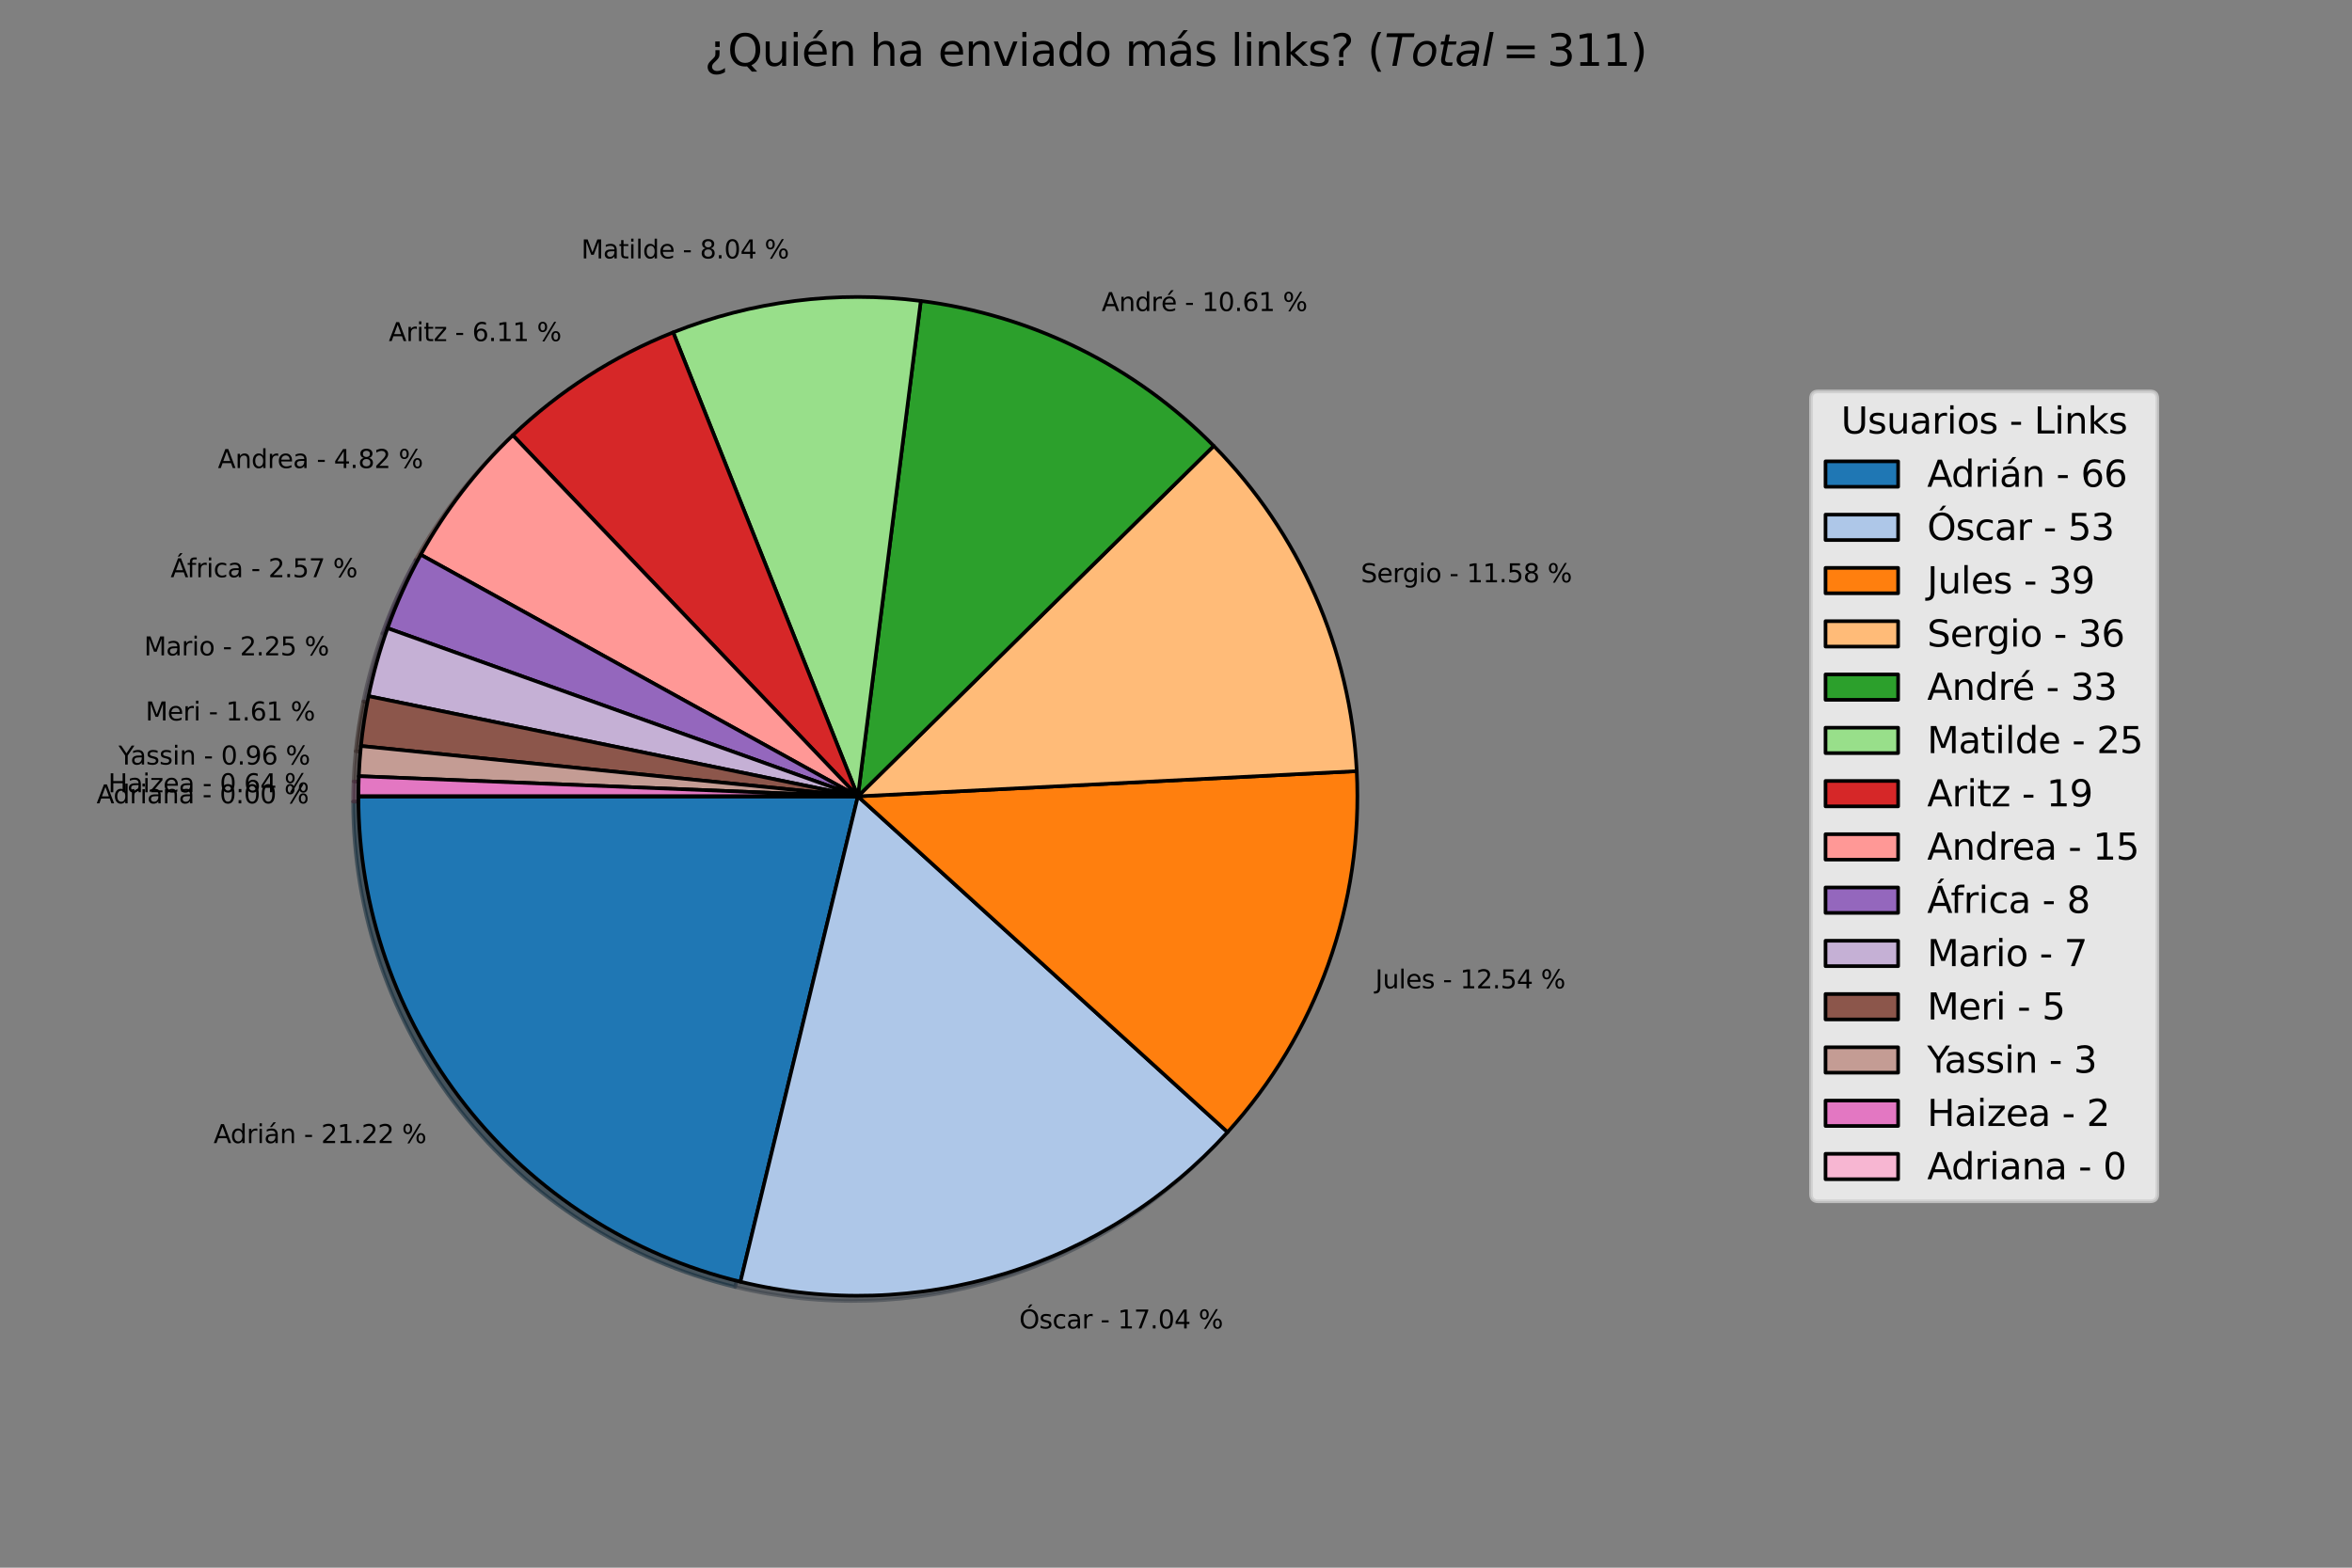 <?xml version="1.0" encoding="utf-8" standalone="no"?>
<!DOCTYPE svg PUBLIC "-//W3C//DTD SVG 1.1//EN"
  "http://www.w3.org/Graphics/SVG/1.1/DTD/svg11.dtd">
<svg xmlns:xlink="http://www.w3.org/1999/xlink" width="648pt" height="432pt" viewBox="0 0 648 432" xmlns="http://www.w3.org/2000/svg" version="1.1">
 <rect x="0" y="0" width="648" height="432" fill="#808080" stroke="none"/>
 <defs>
  <style type="text/css">*{stroke-linejoin: round; stroke-linecap: butt}</style>
 </defs>
 <g id="figure_1">
  <g id="patch_1">
   <path d="M 0 432 
L 648 432 
L 648 0 
L 0 0 
L 0 432 
z
" style="fill: none"/>
  </g>
  <g id="axes_1">
   <g id="patch_2">
    <path d="M 97.292 220.894 
C 97.292 251.758 107.675 281.741 126.761 305.996 
C 145.846 330.25 172.548 347.392 202.545 354.65 
L 234.907 220.894 
z
" style="fill: #092436; opacity: 0.5; stroke: #092436; stroke-linejoin: miter"/>
   </g>
   <g id="patch_3">
    <path d="M 202.545 354.65 
C 226.557 360.46 251.696 359.698 275.312 352.444 
C 298.928 345.191 320.161 331.71 336.771 313.424 
L 234.907 220.894 
z
" style="fill: #343c46; opacity: 0.5; stroke: #343c46; stroke-linejoin: miter"/>
   </g>
   <g id="patch_4">
    <path d="M 336.771 313.424 
C 348.962 300.004 358.38 284.306 364.486 267.235 
C 370.591 250.164 373.262 232.053 372.347 213.947 
L 234.907 220.894 
z
" style="fill: #4d2604; opacity: 0.5; stroke: #4d2604; stroke-linejoin: miter"/>
   </g>
   <g id="patch_5">
    <path d="M 372.347 213.947 
C 371.503 197.241 367.619 180.828 360.888 165.514 
C 354.156 150.201 344.689 136.243 332.951 124.326 
L 234.907 220.894 
z
" style="fill: #4d3824; opacity: 0.5; stroke: #4d3824; stroke-linejoin: miter"/>
   </g>
   <g id="patch_6">
    <path d="M 332.951 124.326 
C 322.195 113.406 309.691 104.36 295.955 97.561 
C 282.219 90.762 267.443 86.305 252.238 84.375 
L 234.907 220.894 
z
" style="fill: #0d300d; opacity: 0.5; stroke: #0d300d; stroke-linejoin: miter"/>
   </g>
   <g id="patch_7">
    <path d="M 252.238 84.375 
C 240.73 82.914 229.084 82.914 217.577 84.375 
C 206.069 85.835 194.793 88.745 184.015 93.035 
L 234.907 220.894 
z
" style="fill: #2e4329; opacity: 0.5; stroke: #2e4329; stroke-linejoin: miter"/>
   </g>
   <g id="patch_8">
    <path d="M 184.015 93.035 
C 175.829 96.294 167.975 100.331 160.56 105.091 
C 153.146 109.851 146.206 115.312 139.835 121.399 
L 234.907 220.894 
z
" style="fill: #400c0c; opacity: 0.5; stroke: #400c0c; stroke-linejoin: miter"/>
   </g>
   <g id="patch_9">
    <path d="M 139.835 121.399 
C 134.808 126.203 130.151 131.382 125.906 136.89 
C 121.662 142.398 117.84 148.22 114.475 154.305 
L 234.907 220.894 
z
" style="fill: #4d2e2d; opacity: 0.5; stroke: #4d2e2d; stroke-linejoin: miter"/>
   </g>
   <g id="patch_10">
    <path d="M 114.475 154.305 
C 112.681 157.55 111.019 160.866 109.493 164.245 
C 107.967 167.623 106.578 171.063 105.329 174.554 
L 234.907 220.894 
z
" style="fill: #2c1f39; opacity: 0.5; stroke: #2c1f39; stroke-linejoin: miter"/>
   </g>
   <g id="patch_11">
    <path d="M 105.329 174.554 
C 104.237 177.608 103.253 180.7 102.379 183.824 
C 101.505 186.948 100.742 190.102 100.091 193.28 
L 234.907 220.894 
z
" style="fill: #3b3540; opacity: 0.5; stroke: #3b3540; stroke-linejoin: miter"/>
   </g>
   <g id="patch_12">
    <path d="M 100.091 193.28 
C 99.626 195.55 99.219 197.832 98.869 200.122 
C 98.519 202.412 98.227 204.711 97.994 207.017 
L 234.907 220.894 
z
" style="fill: #2a1a17; opacity: 0.5; stroke: #2a1a17; stroke-linejoin: miter"/>
   </g>
   <g id="patch_13">
    <path d="M 97.994 207.017 
C 97.853 208.4 97.734 209.785 97.636 211.171 
C 97.538 212.558 97.461 213.946 97.404 215.335 
L 234.907 220.894 
z
" style="fill: #3b2f2c; opacity: 0.5; stroke: #3b2f2c; stroke-linejoin: miter"/>
   </g>
   <g id="patch_14">
    <path d="M 97.404 215.335 
C 97.367 216.261 97.339 217.188 97.32 218.114 
C 97.302 219.041 97.292 219.968 97.292 220.894 
L 234.907 220.894 
z
" style="fill: #44243a; opacity: 0.5; stroke: #44243a; stroke-linejoin: miter"/>
   </g>
   <g id="patch_15">
    <path d="M 97.292 220.894 
C 97.292 220.894 97.292 220.894 97.292 220.894 
L 234.907 220.894 
z
" style="fill: #4a373f; opacity: 0.5; stroke: #4a373f; stroke-linejoin: miter"/>
   </g>
   <g id="patch_16">
    <path d="M 98.741 219.446 
C 98.741 250.309 109.123 280.293 128.209 304.547 
C 147.295 328.801 173.996 345.944 203.994 353.202 
L 236.356 219.446 
z
" style="fill: #1f77b4; stroke: #000000; stroke-linejoin: miter"/>
   </g>
   <g id="patch_17">
    <path d="M 203.994 353.202 
C 228.006 359.011 253.145 358.249 276.761 350.996 
C 300.377 343.742 321.609 330.262 338.22 311.975 
L 236.356 219.446 
z
" style="fill: #aec7e8; stroke: #000000; stroke-linejoin: miter"/>
   </g>
   <g id="patch_18">
    <path d="M 338.22 311.975 
C 350.41 298.555 359.829 282.858 365.934 265.786 
C 372.039 248.715 374.711 230.605 373.796 212.498 
L 236.356 219.446 
z
" style="fill: #ff7f0e; stroke: #000000; stroke-linejoin: miter"/>
   </g>
   <g id="patch_19">
    <path d="M 373.796 212.498 
C 372.951 195.792 369.068 179.379 362.336 164.066 
C 355.605 148.753 346.137 134.794 334.399 122.877 
L 236.356 219.446 
z
" style="fill: #ffbb78; stroke: #000000; stroke-linejoin: miter"/>
   </g>
   <g id="patch_20">
    <path d="M 334.399 122.877 
C 323.644 111.958 311.14 102.911 297.403 96.112 
C 283.667 89.313 268.891 84.856 253.687 82.926 
L 236.356 219.446 
z
" style="fill: #2ca02c; stroke: #000000; stroke-linejoin: miter"/>
   </g>
   <g id="patch_21">
    <path d="M 253.687 82.926 
C 242.179 81.465 230.533 81.465 219.025 82.926 
C 207.518 84.387 196.241 87.297 185.464 91.587 
L 236.356 219.446 
z
" style="fill: #98df8a; stroke: #000000; stroke-linejoin: miter"/>
   </g>
   <g id="patch_22">
    <path d="M 185.464 91.587 
C 177.278 94.845 169.423 98.882 162.009 103.642 
C 154.594 108.402 147.654 113.864 141.284 119.951 
L 236.356 219.446 
z
" style="fill: #d62728; stroke: #000000; stroke-linejoin: miter"/>
   </g>
   <g id="patch_23">
    <path d="M 141.284 119.951 
C 136.256 124.755 131.6 129.933 127.355 135.441 
C 123.11 140.949 119.289 146.771 115.924 152.857 
L 236.356 219.446 
z
" style="fill: #ff9896; stroke: #000000; stroke-linejoin: miter"/>
   </g>
   <g id="patch_24">
    <path d="M 115.924 152.857 
C 114.13 156.101 112.468 159.417 110.942 162.796 
C 109.415 166.175 108.026 169.614 106.778 173.105 
L 236.356 219.446 
z
" style="fill: #9467bd; stroke: #000000; stroke-linejoin: miter"/>
   </g>
   <g id="patch_25">
    <path d="M 106.778 173.105 
C 105.685 176.16 104.701 179.252 103.828 182.376 
C 102.954 185.5 102.191 188.654 101.54 191.832 
L 236.356 219.446 
z
" style="fill: #c5b0d5; stroke: #000000; stroke-linejoin: miter"/>
   </g>
   <g id="patch_26">
    <path d="M 101.54 191.832 
C 101.075 194.102 100.667 196.383 100.318 198.673 
C 99.968 200.964 99.676 203.263 99.442 205.568 
L 236.356 219.446 
z
" style="fill: #8c564b; stroke: #000000; stroke-linejoin: miter"/>
   </g>
   <g id="patch_27">
    <path d="M 99.442 205.568 
C 99.302 206.951 99.183 208.336 99.085 209.723 
C 98.986 211.11 98.909 212.498 98.853 213.887 
L 236.356 219.446 
z
" style="fill: #c49c94; stroke: #000000; stroke-linejoin: miter"/>
   </g>
   <g id="patch_28">
    <path d="M 98.853 213.887 
C 98.816 214.813 98.788 215.739 98.769 216.666 
C 98.75 217.592 98.741 218.519 98.741 219.446 
L 236.356 219.446 
z
" style="fill: #e377c2; stroke: #000000; stroke-linejoin: miter"/>
   </g>
   <g id="patch_29">
    <path d="M 98.741 219.446 
C 98.741 219.446 98.741 219.446 98.741 219.446 
L 236.356 219.446 
z
" style="fill: #f7b6d2; stroke: #000000; stroke-linejoin: miter"/>
   </g>
   <g id="matplotlib.axis_1"/>
   <g id="matplotlib.axis_2"/>
   <g id="text_1">
    <!-- Adrián - 21.22 % -->
    <g transform="translate(58.846 314.989) scale(0.07 -0.07)">
     <defs>
      <path id="DejaVuSans-41" d="M 2188 4044 
L 1331 1722 
L 3047 1722 
L 2188 4044 
z
M 1831 4666 
L 2547 4666 
L 4325 0 
L 3669 0 
L 3244 1197 
L 1141 1197 
L 716 0 
L 50 0 
L 1831 4666 
z
" transform="scale(0.016)"/>
      <path id="DejaVuSans-64" d="M 2906 2969 
L 2906 4863 
L 3481 4863 
L 3481 0 
L 2906 0 
L 2906 525 
Q 2725 213 2448 61 
Q 2172 -91 1784 -91 
Q 1150 -91 751 415 
Q 353 922 353 1747 
Q 353 2572 751 3078 
Q 1150 3584 1784 3584 
Q 2172 3584 2448 3432 
Q 2725 3281 2906 2969 
z
M 947 1747 
Q 947 1113 1208 752 
Q 1469 391 1925 391 
Q 2381 391 2643 752 
Q 2906 1113 2906 1747 
Q 2906 2381 2643 2742 
Q 2381 3103 1925 3103 
Q 1469 3103 1208 2742 
Q 947 2381 947 1747 
z
" transform="scale(0.016)"/>
      <path id="DejaVuSans-72" d="M 2631 2963 
Q 2534 3019 2420 3045 
Q 2306 3072 2169 3072 
Q 1681 3072 1420 2755 
Q 1159 2438 1159 1844 
L 1159 0 
L 581 0 
L 581 3500 
L 1159 3500 
L 1159 2956 
Q 1341 3275 1631 3429 
Q 1922 3584 2338 3584 
Q 2397 3584 2469 3576 
Q 2541 3569 2628 3553 
L 2631 2963 
z
" transform="scale(0.016)"/>
      <path id="DejaVuSans-69" d="M 603 3500 
L 1178 3500 
L 1178 0 
L 603 0 
L 603 3500 
z
M 603 4863 
L 1178 4863 
L 1178 4134 
L 603 4134 
L 603 4863 
z
" transform="scale(0.016)"/>
      <path id="DejaVuSans-e1" d="M 2194 1759 
Q 1497 1759 1228 1600 
Q 959 1441 959 1056 
Q 959 750 1161 570 
Q 1363 391 1709 391 
Q 2188 391 2477 730 
Q 2766 1069 2766 1631 
L 2766 1759 
L 2194 1759 
z
M 3341 1997 
L 3341 0 
L 2766 0 
L 2766 531 
Q 2569 213 2275 61 
Q 1981 -91 1556 -91 
Q 1019 -91 701 211 
Q 384 513 384 1019 
Q 384 1609 779 1909 
Q 1175 2209 1959 2209 
L 2766 2209 
L 2766 2266 
Q 2766 2663 2505 2880 
Q 2244 3097 1772 3097 
Q 1472 3097 1187 3025 
Q 903 2953 641 2809 
L 641 3341 
Q 956 3463 1253 3523 
Q 1550 3584 1831 3584 
Q 2591 3584 2966 3190 
Q 3341 2797 3341 1997 
z
M 2290 5119 
L 2912 5119 
L 1894 3944 
L 1415 3944 
L 2290 5119 
z
" transform="scale(0.016)"/>
      <path id="DejaVuSans-6e" d="M 3513 2113 
L 3513 0 
L 2938 0 
L 2938 2094 
Q 2938 2591 2744 2837 
Q 2550 3084 2163 3084 
Q 1697 3084 1428 2787 
Q 1159 2491 1159 1978 
L 1159 0 
L 581 0 
L 581 3500 
L 1159 3500 
L 1159 2956 
Q 1366 3272 1645 3428 
Q 1925 3584 2291 3584 
Q 2894 3584 3203 3211 
Q 3513 2838 3513 2113 
z
" transform="scale(0.016)"/>
      <path id="DejaVuSans-20" transform="scale(0.016)"/>
      <path id="DejaVuSans-2d" d="M 313 2009 
L 1997 2009 
L 1997 1497 
L 313 1497 
L 313 2009 
z
" transform="scale(0.016)"/>
      <path id="DejaVuSans-32" d="M 1228 531 
L 3431 531 
L 3431 0 
L 469 0 
L 469 531 
Q 828 903 1448 1529 
Q 2069 2156 2228 2338 
Q 2531 2678 2651 2914 
Q 2772 3150 2772 3378 
Q 2772 3750 2511 3984 
Q 2250 4219 1831 4219 
Q 1534 4219 1204 4116 
Q 875 4013 500 3803 
L 500 4441 
Q 881 4594 1212 4672 
Q 1544 4750 1819 4750 
Q 2544 4750 2975 4387 
Q 3406 4025 3406 3419 
Q 3406 3131 3298 2873 
Q 3191 2616 2906 2266 
Q 2828 2175 2409 1742 
Q 1991 1309 1228 531 
z
" transform="scale(0.016)"/>
      <path id="DejaVuSans-31" d="M 794 531 
L 1825 531 
L 1825 4091 
L 703 3866 
L 703 4441 
L 1819 4666 
L 2450 4666 
L 2450 531 
L 3481 531 
L 3481 0 
L 794 0 
L 794 531 
z
" transform="scale(0.016)"/>
      <path id="DejaVuSans-2e" d="M 684 794 
L 1344 794 
L 1344 0 
L 684 0 
L 684 794 
z
" transform="scale(0.016)"/>
      <path id="DejaVuSans-25" d="M 4653 2053 
Q 4381 2053 4226 1822 
Q 4072 1591 4072 1178 
Q 4072 772 4226 539 
Q 4381 306 4653 306 
Q 4919 306 5073 539 
Q 5228 772 5228 1178 
Q 5228 1588 5073 1820 
Q 4919 2053 4653 2053 
z
M 4653 2450 
Q 5147 2450 5437 2106 
Q 5728 1763 5728 1178 
Q 5728 594 5436 251 
Q 5144 -91 4653 -91 
Q 4153 -91 3862 251 
Q 3572 594 3572 1178 
Q 3572 1766 3864 2108 
Q 4156 2450 4653 2450 
z
M 1428 4353 
Q 1159 4353 1004 4120 
Q 850 3888 850 3481 
Q 850 3069 1003 2837 
Q 1156 2606 1428 2606 
Q 1700 2606 1854 2837 
Q 2009 3069 2009 3481 
Q 2009 3884 1853 4118 
Q 1697 4353 1428 4353 
z
M 4250 4750 
L 4750 4750 
L 1831 -91 
L 1331 -91 
L 4250 4750 
z
M 1428 4750 
Q 1922 4750 2215 4408 
Q 2509 4066 2509 3481 
Q 2509 2891 2217 2550 
Q 1925 2209 1428 2209 
Q 931 2209 642 2551 
Q 353 2894 353 3481 
Q 353 4063 643 4406 
Q 934 4750 1428 4750 
z
" transform="scale(0.016)"/>
     </defs>
     <use xlink:href="#DejaVuSans-41"/>
     <use xlink:href="#DejaVuSans-64" x="66.658"/>
     <use xlink:href="#DejaVuSans-72" x="130.135"/>
     <use xlink:href="#DejaVuSans-69" x="171.248"/>
     <use xlink:href="#DejaVuSans-e1" x="199.031"/>
     <use xlink:href="#DejaVuSans-6e" x="260.311"/>
     <use xlink:href="#DejaVuSans-20" x="323.689"/>
     <use xlink:href="#DejaVuSans-2d" x="355.477"/>
     <use xlink:href="#DejaVuSans-20" x="391.561"/>
     <use xlink:href="#DejaVuSans-32" x="423.348"/>
     <use xlink:href="#DejaVuSans-31" x="486.971"/>
     <use xlink:href="#DejaVuSans-2e" x="550.594"/>
     <use xlink:href="#DejaVuSans-32" x="582.381"/>
     <use xlink:href="#DejaVuSans-32" x="646.004"/>
     <use xlink:href="#DejaVuSans-20" x="709.627"/>
     <use xlink:href="#DejaVuSans-25" x="741.414"/>
    </g>
   </g>
   <g id="text_2">
    <!-- Óscar - 17.04 % -->
    <g transform="translate(280.801 366.082) scale(0.07 -0.07)">
     <defs>
      <path id="DejaVuSans-d3" d="M 2522 4238 
Q 1834 4238 1429 3725 
Q 1025 3213 1025 2328 
Q 1025 1447 1429 934 
Q 1834 422 2522 422 
Q 3209 422 3611 934 
Q 4013 1447 4013 2328 
Q 4013 3213 3611 3725 
Q 3209 4238 2522 4238 
z
M 2522 4750 
Q 3503 4750 4090 4092 
Q 4678 3434 4678 2328 
Q 4678 1225 4090 567 
Q 3503 -91 2522 -91 
Q 1538 -91 948 565 
Q 359 1222 359 2328 
Q 359 3434 948 4092 
Q 1538 4750 2522 4750 
z
M 2692 5921 
L 3270 5921 
L 2558 5096 
L 2079 5096 
L 2692 5921 
z
" transform="scale(0.016)"/>
      <path id="DejaVuSans-73" d="M 2834 3397 
L 2834 2853 
Q 2591 2978 2328 3040 
Q 2066 3103 1784 3103 
Q 1356 3103 1142 2972 
Q 928 2841 928 2578 
Q 928 2378 1081 2264 
Q 1234 2150 1697 2047 
L 1894 2003 
Q 2506 1872 2764 1633 
Q 3022 1394 3022 966 
Q 3022 478 2636 193 
Q 2250 -91 1575 -91 
Q 1294 -91 989 -36 
Q 684 19 347 128 
L 347 722 
Q 666 556 975 473 
Q 1284 391 1588 391 
Q 1994 391 2212 530 
Q 2431 669 2431 922 
Q 2431 1156 2273 1281 
Q 2116 1406 1581 1522 
L 1381 1569 
Q 847 1681 609 1914 
Q 372 2147 372 2553 
Q 372 3047 722 3315 
Q 1072 3584 1716 3584 
Q 2034 3584 2315 3537 
Q 2597 3491 2834 3397 
z
" transform="scale(0.016)"/>
      <path id="DejaVuSans-63" d="M 3122 3366 
L 3122 2828 
Q 2878 2963 2633 3030 
Q 2388 3097 2138 3097 
Q 1578 3097 1268 2742 
Q 959 2388 959 1747 
Q 959 1106 1268 751 
Q 1578 397 2138 397 
Q 2388 397 2633 464 
Q 2878 531 3122 666 
L 3122 134 
Q 2881 22 2623 -34 
Q 2366 -91 2075 -91 
Q 1284 -91 818 406 
Q 353 903 353 1747 
Q 353 2603 823 3093 
Q 1294 3584 2113 3584 
Q 2378 3584 2631 3529 
Q 2884 3475 3122 3366 
z
" transform="scale(0.016)"/>
      <path id="DejaVuSans-61" d="M 2194 1759 
Q 1497 1759 1228 1600 
Q 959 1441 959 1056 
Q 959 750 1161 570 
Q 1363 391 1709 391 
Q 2188 391 2477 730 
Q 2766 1069 2766 1631 
L 2766 1759 
L 2194 1759 
z
M 3341 1997 
L 3341 0 
L 2766 0 
L 2766 531 
Q 2569 213 2275 61 
Q 1981 -91 1556 -91 
Q 1019 -91 701 211 
Q 384 513 384 1019 
Q 384 1609 779 1909 
Q 1175 2209 1959 2209 
L 2766 2209 
L 2766 2266 
Q 2766 2663 2505 2880 
Q 2244 3097 1772 3097 
Q 1472 3097 1187 3025 
Q 903 2953 641 2809 
L 641 3341 
Q 956 3463 1253 3523 
Q 1550 3584 1831 3584 
Q 2591 3584 2966 3190 
Q 3341 2797 3341 1997 
z
" transform="scale(0.016)"/>
      <path id="DejaVuSans-37" d="M 525 4666 
L 3525 4666 
L 3525 4397 
L 1831 0 
L 1172 0 
L 2766 4134 
L 525 4134 
L 525 4666 
z
" transform="scale(0.016)"/>
      <path id="DejaVuSans-30" d="M 2034 4250 
Q 1547 4250 1301 3770 
Q 1056 3291 1056 2328 
Q 1056 1369 1301 889 
Q 1547 409 2034 409 
Q 2525 409 2770 889 
Q 3016 1369 3016 2328 
Q 3016 3291 2770 3770 
Q 2525 4250 2034 4250 
z
M 2034 4750 
Q 2819 4750 3233 4129 
Q 3647 3509 3647 2328 
Q 3647 1150 3233 529 
Q 2819 -91 2034 -91 
Q 1250 -91 836 529 
Q 422 1150 422 2328 
Q 422 3509 836 4129 
Q 1250 4750 2034 4750 
z
" transform="scale(0.016)"/>
      <path id="DejaVuSans-34" d="M 2419 4116 
L 825 1625 
L 2419 1625 
L 2419 4116 
z
M 2253 4666 
L 3047 4666 
L 3047 1625 
L 3713 1625 
L 3713 1100 
L 3047 1100 
L 3047 0 
L 2419 0 
L 2419 1100 
L 313 1100 
L 313 1709 
L 2253 4666 
z
" transform="scale(0.016)"/>
     </defs>
     <use xlink:href="#DejaVuSans-d3"/>
     <use xlink:href="#DejaVuSans-73" x="78.711"/>
     <use xlink:href="#DejaVuSans-63" x="130.811"/>
     <use xlink:href="#DejaVuSans-61" x="185.791"/>
     <use xlink:href="#DejaVuSans-72" x="247.07"/>
     <use xlink:href="#DejaVuSans-20" x="288.184"/>
     <use xlink:href="#DejaVuSans-2d" x="319.971"/>
     <use xlink:href="#DejaVuSans-20" x="356.055"/>
     <use xlink:href="#DejaVuSans-31" x="387.842"/>
     <use xlink:href="#DejaVuSans-37" x="451.465"/>
     <use xlink:href="#DejaVuSans-2e" x="515.088"/>
     <use xlink:href="#DejaVuSans-30" x="546.875"/>
     <use xlink:href="#DejaVuSans-34" x="610.498"/>
     <use xlink:href="#DejaVuSans-20" x="674.121"/>
     <use xlink:href="#DejaVuSans-25" x="705.908"/>
    </g>
   </g>
   <g id="text_3">
    <!-- Jules - 12.54 % -->
    <g transform="translate(378.892 272.352) scale(0.07 -0.07)">
     <defs>
      <path id="DejaVuSans-4a" d="M 628 4666 
L 1259 4666 
L 1259 325 
Q 1259 -519 939 -900 
Q 619 -1281 -91 -1281 
L -331 -1281 
L -331 -750 
L -134 -750 
Q 284 -750 456 -515 
Q 628 -281 628 325 
L 628 4666 
z
" transform="scale(0.016)"/>
      <path id="DejaVuSans-75" d="M 544 1381 
L 544 3500 
L 1119 3500 
L 1119 1403 
Q 1119 906 1312 657 
Q 1506 409 1894 409 
Q 2359 409 2629 706 
Q 2900 1003 2900 1516 
L 2900 3500 
L 3475 3500 
L 3475 0 
L 2900 0 
L 2900 538 
Q 2691 219 2414 64 
Q 2138 -91 1772 -91 
Q 1169 -91 856 284 
Q 544 659 544 1381 
z
M 1991 3584 
L 1991 3584 
z
" transform="scale(0.016)"/>
      <path id="DejaVuSans-6c" d="M 603 4863 
L 1178 4863 
L 1178 0 
L 603 0 
L 603 4863 
z
" transform="scale(0.016)"/>
      <path id="DejaVuSans-65" d="M 3597 1894 
L 3597 1613 
L 953 1613 
Q 991 1019 1311 708 
Q 1631 397 2203 397 
Q 2534 397 2845 478 
Q 3156 559 3463 722 
L 3463 178 
Q 3153 47 2828 -22 
Q 2503 -91 2169 -91 
Q 1331 -91 842 396 
Q 353 884 353 1716 
Q 353 2575 817 3079 
Q 1281 3584 2069 3584 
Q 2775 3584 3186 3129 
Q 3597 2675 3597 1894 
z
M 3022 2063 
Q 3016 2534 2758 2815 
Q 2500 3097 2075 3097 
Q 1594 3097 1305 2825 
Q 1016 2553 972 2059 
L 3022 2063 
z
" transform="scale(0.016)"/>
      <path id="DejaVuSans-35" d="M 691 4666 
L 3169 4666 
L 3169 4134 
L 1269 4134 
L 1269 2991 
Q 1406 3038 1543 3061 
Q 1681 3084 1819 3084 
Q 2600 3084 3056 2656 
Q 3513 2228 3513 1497 
Q 3513 744 3044 326 
Q 2575 -91 1722 -91 
Q 1428 -91 1123 -41 
Q 819 9 494 109 
L 494 744 
Q 775 591 1075 516 
Q 1375 441 1709 441 
Q 2250 441 2565 725 
Q 2881 1009 2881 1497 
Q 2881 1984 2565 2268 
Q 2250 2553 1709 2553 
Q 1456 2553 1204 2497 
Q 953 2441 691 2322 
L 691 4666 
z
" transform="scale(0.016)"/>
     </defs>
     <use xlink:href="#DejaVuSans-4a"/>
     <use xlink:href="#DejaVuSans-75" x="29.492"/>
     <use xlink:href="#DejaVuSans-6c" x="92.871"/>
     <use xlink:href="#DejaVuSans-65" x="120.654"/>
     <use xlink:href="#DejaVuSans-73" x="182.178"/>
     <use xlink:href="#DejaVuSans-20" x="234.277"/>
     <use xlink:href="#DejaVuSans-2d" x="266.064"/>
     <use xlink:href="#DejaVuSans-20" x="302.148"/>
     <use xlink:href="#DejaVuSans-31" x="333.936"/>
     <use xlink:href="#DejaVuSans-32" x="397.559"/>
     <use xlink:href="#DejaVuSans-2e" x="461.182"/>
     <use xlink:href="#DejaVuSans-35" x="492.969"/>
     <use xlink:href="#DejaVuSans-34" x="556.592"/>
     <use xlink:href="#DejaVuSans-20" x="620.215"/>
     <use xlink:href="#DejaVuSans-25" x="652.002"/>
    </g>
   </g>
   <g id="text_4">
    <!-- Sergio - 11.58 % -->
    <g transform="translate(374.934 160.459) scale(0.07 -0.07)">
     <defs>
      <path id="DejaVuSans-53" d="M 3425 4513 
L 3425 3897 
Q 3066 4069 2747 4153 
Q 2428 4238 2131 4238 
Q 1616 4238 1336 4038 
Q 1056 3838 1056 3469 
Q 1056 3159 1242 3001 
Q 1428 2844 1947 2747 
L 2328 2669 
Q 3034 2534 3370 2195 
Q 3706 1856 3706 1288 
Q 3706 609 3251 259 
Q 2797 -91 1919 -91 
Q 1588 -91 1214 -16 
Q 841 59 441 206 
L 441 856 
Q 825 641 1194 531 
Q 1563 422 1919 422 
Q 2459 422 2753 634 
Q 3047 847 3047 1241 
Q 3047 1584 2836 1778 
Q 2625 1972 2144 2069 
L 1759 2144 
Q 1053 2284 737 2584 
Q 422 2884 422 3419 
Q 422 4038 858 4394 
Q 1294 4750 2059 4750 
Q 2388 4750 2728 4690 
Q 3069 4631 3425 4513 
z
" transform="scale(0.016)"/>
      <path id="DejaVuSans-67" d="M 2906 1791 
Q 2906 2416 2648 2759 
Q 2391 3103 1925 3103 
Q 1463 3103 1205 2759 
Q 947 2416 947 1791 
Q 947 1169 1205 825 
Q 1463 481 1925 481 
Q 2391 481 2648 825 
Q 2906 1169 2906 1791 
z
M 3481 434 
Q 3481 -459 3084 -895 
Q 2688 -1331 1869 -1331 
Q 1566 -1331 1297 -1286 
Q 1028 -1241 775 -1147 
L 775 -588 
Q 1028 -725 1275 -790 
Q 1522 -856 1778 -856 
Q 2344 -856 2625 -561 
Q 2906 -266 2906 331 
L 2906 616 
Q 2728 306 2450 153 
Q 2172 0 1784 0 
Q 1141 0 747 490 
Q 353 981 353 1791 
Q 353 2603 747 3093 
Q 1141 3584 1784 3584 
Q 2172 3584 2450 3431 
Q 2728 3278 2906 2969 
L 2906 3500 
L 3481 3500 
L 3481 434 
z
" transform="scale(0.016)"/>
      <path id="DejaVuSans-6f" d="M 1959 3097 
Q 1497 3097 1228 2736 
Q 959 2375 959 1747 
Q 959 1119 1226 758 
Q 1494 397 1959 397 
Q 2419 397 2687 759 
Q 2956 1122 2956 1747 
Q 2956 2369 2687 2733 
Q 2419 3097 1959 3097 
z
M 1959 3584 
Q 2709 3584 3137 3096 
Q 3566 2609 3566 1747 
Q 3566 888 3137 398 
Q 2709 -91 1959 -91 
Q 1206 -91 779 398 
Q 353 888 353 1747 
Q 353 2609 779 3096 
Q 1206 3584 1959 3584 
z
" transform="scale(0.016)"/>
      <path id="DejaVuSans-38" d="M 2034 2216 
Q 1584 2216 1326 1975 
Q 1069 1734 1069 1313 
Q 1069 891 1326 650 
Q 1584 409 2034 409 
Q 2484 409 2743 651 
Q 3003 894 3003 1313 
Q 3003 1734 2745 1975 
Q 2488 2216 2034 2216 
z
M 1403 2484 
Q 997 2584 770 2862 
Q 544 3141 544 3541 
Q 544 4100 942 4425 
Q 1341 4750 2034 4750 
Q 2731 4750 3128 4425 
Q 3525 4100 3525 3541 
Q 3525 3141 3298 2862 
Q 3072 2584 2669 2484 
Q 3125 2378 3379 2068 
Q 3634 1759 3634 1313 
Q 3634 634 3220 271 
Q 2806 -91 2034 -91 
Q 1263 -91 848 271 
Q 434 634 434 1313 
Q 434 1759 690 2068 
Q 947 2378 1403 2484 
z
M 1172 3481 
Q 1172 3119 1398 2916 
Q 1625 2713 2034 2713 
Q 2441 2713 2670 2916 
Q 2900 3119 2900 3481 
Q 2900 3844 2670 4047 
Q 2441 4250 2034 4250 
Q 1625 4250 1398 4047 
Q 1172 3844 1172 3481 
z
" transform="scale(0.016)"/>
     </defs>
     <use xlink:href="#DejaVuSans-53"/>
     <use xlink:href="#DejaVuSans-65" x="63.477"/>
     <use xlink:href="#DejaVuSans-72" x="125"/>
     <use xlink:href="#DejaVuSans-67" x="164.363"/>
     <use xlink:href="#DejaVuSans-69" x="227.84"/>
     <use xlink:href="#DejaVuSans-6f" x="255.623"/>
     <use xlink:href="#DejaVuSans-20" x="316.805"/>
     <use xlink:href="#DejaVuSans-2d" x="348.592"/>
     <use xlink:href="#DejaVuSans-20" x="384.676"/>
     <use xlink:href="#DejaVuSans-31" x="416.463"/>
     <use xlink:href="#DejaVuSans-31" x="480.086"/>
     <use xlink:href="#DejaVuSans-2e" x="543.709"/>
     <use xlink:href="#DejaVuSans-35" x="575.496"/>
     <use xlink:href="#DejaVuSans-38" x="639.119"/>
     <use xlink:href="#DejaVuSans-20" x="702.742"/>
     <use xlink:href="#DejaVuSans-25" x="734.529"/>
    </g>
   </g>
   <g id="text_5">
    <!-- André - 10.61 % -->
    <g transform="translate(303.508 85.71) scale(0.07 -0.07)">
     <defs>
      <path id="DejaVuSans-e9" d="M 3597 1894 
L 3597 1613 
L 953 1613 
Q 991 1019 1311 708 
Q 1631 397 2203 397 
Q 2534 397 2845 478 
Q 3156 559 3463 722 
L 3463 178 
Q 3153 47 2828 -22 
Q 2503 -91 2169 -91 
Q 1331 -91 842 396 
Q 353 884 353 1716 
Q 353 2575 817 3079 
Q 1281 3584 2069 3584 
Q 2775 3584 3186 3129 
Q 3597 2675 3597 1894 
z
M 3022 2063 
Q 3016 2534 2758 2815 
Q 2500 3097 2075 3097 
Q 1594 3097 1305 2825 
Q 1016 2553 972 2059 
L 3022 2063 
z
M 2466 5119 
L 3088 5119 
L 2070 3944 
L 1591 3944 
L 2466 5119 
z
" transform="scale(0.016)"/>
      <path id="DejaVuSans-36" d="M 2113 2584 
Q 1688 2584 1439 2293 
Q 1191 2003 1191 1497 
Q 1191 994 1439 701 
Q 1688 409 2113 409 
Q 2538 409 2786 701 
Q 3034 994 3034 1497 
Q 3034 2003 2786 2293 
Q 2538 2584 2113 2584 
z
M 3366 4563 
L 3366 3988 
Q 3128 4100 2886 4159 
Q 2644 4219 2406 4219 
Q 1781 4219 1451 3797 
Q 1122 3375 1075 2522 
Q 1259 2794 1537 2939 
Q 1816 3084 2150 3084 
Q 2853 3084 3261 2657 
Q 3669 2231 3669 1497 
Q 3669 778 3244 343 
Q 2819 -91 2113 -91 
Q 1303 -91 875 529 
Q 447 1150 447 2328 
Q 447 3434 972 4092 
Q 1497 4750 2381 4750 
Q 2619 4750 2861 4703 
Q 3103 4656 3366 4563 
z
" transform="scale(0.016)"/>
     </defs>
     <use xlink:href="#DejaVuSans-41"/>
     <use xlink:href="#DejaVuSans-6e" x="68.408"/>
     <use xlink:href="#DejaVuSans-64" x="131.787"/>
     <use xlink:href="#DejaVuSans-72" x="195.264"/>
     <use xlink:href="#DejaVuSans-e9" x="234.127"/>
     <use xlink:href="#DejaVuSans-20" x="295.65"/>
     <use xlink:href="#DejaVuSans-2d" x="327.438"/>
     <use xlink:href="#DejaVuSans-20" x="363.521"/>
     <use xlink:href="#DejaVuSans-31" x="395.309"/>
     <use xlink:href="#DejaVuSans-30" x="458.932"/>
     <use xlink:href="#DejaVuSans-2e" x="522.555"/>
     <use xlink:href="#DejaVuSans-36" x="554.342"/>
     <use xlink:href="#DejaVuSans-31" x="617.965"/>
     <use xlink:href="#DejaVuSans-20" x="681.588"/>
     <use xlink:href="#DejaVuSans-25" x="713.375"/>
    </g>
   </g>
   <g id="text_6">
    <!-- Matilde - 8.04 % -->
    <g transform="translate(160.142 71.206) scale(0.07 -0.07)">
     <defs>
      <path id="DejaVuSans-4d" d="M 628 4666 
L 1569 4666 
L 2759 1491 
L 3956 4666 
L 4897 4666 
L 4897 0 
L 4281 0 
L 4281 4097 
L 3078 897 
L 2444 897 
L 1241 4097 
L 1241 0 
L 628 0 
L 628 4666 
z
" transform="scale(0.016)"/>
      <path id="DejaVuSans-74" d="M 1172 4494 
L 1172 3500 
L 2356 3500 
L 2356 3053 
L 1172 3053 
L 1172 1153 
Q 1172 725 1289 603 
Q 1406 481 1766 481 
L 2356 481 
L 2356 0 
L 1766 0 
Q 1100 0 847 248 
Q 594 497 594 1153 
L 594 3053 
L 172 3053 
L 172 3500 
L 594 3500 
L 594 4494 
L 1172 4494 
z
" transform="scale(0.016)"/>
     </defs>
     <use xlink:href="#DejaVuSans-4d"/>
     <use xlink:href="#DejaVuSans-61" x="86.279"/>
     <use xlink:href="#DejaVuSans-74" x="147.559"/>
     <use xlink:href="#DejaVuSans-69" x="186.768"/>
     <use xlink:href="#DejaVuSans-6c" x="214.551"/>
     <use xlink:href="#DejaVuSans-64" x="242.334"/>
     <use xlink:href="#DejaVuSans-65" x="305.811"/>
     <use xlink:href="#DejaVuSans-20" x="367.334"/>
     <use xlink:href="#DejaVuSans-2d" x="399.121"/>
     <use xlink:href="#DejaVuSans-20" x="435.205"/>
     <use xlink:href="#DejaVuSans-38" x="466.992"/>
     <use xlink:href="#DejaVuSans-2e" x="530.615"/>
     <use xlink:href="#DejaVuSans-30" x="562.402"/>
     <use xlink:href="#DejaVuSans-34" x="626.025"/>
     <use xlink:href="#DejaVuSans-20" x="689.648"/>
     <use xlink:href="#DejaVuSans-25" x="721.436"/>
    </g>
   </g>
   <g id="text_7">
    <!-- Aritz - 6.11 % -->
    <g transform="translate(107.109 93.993) scale(0.07 -0.07)">
     <defs>
      <path id="DejaVuSans-7a" d="M 353 3500 
L 3084 3500 
L 3084 2975 
L 922 459 
L 3084 459 
L 3084 0 
L 275 0 
L 275 525 
L 2438 3041 
L 353 3041 
L 353 3500 
z
" transform="scale(0.016)"/>
     </defs>
     <use xlink:href="#DejaVuSans-41"/>
     <use xlink:href="#DejaVuSans-72" x="68.408"/>
     <use xlink:href="#DejaVuSans-69" x="109.521"/>
     <use xlink:href="#DejaVuSans-74" x="137.305"/>
     <use xlink:href="#DejaVuSans-7a" x="176.514"/>
     <use xlink:href="#DejaVuSans-20" x="229.004"/>
     <use xlink:href="#DejaVuSans-2d" x="260.791"/>
     <use xlink:href="#DejaVuSans-20" x="296.875"/>
     <use xlink:href="#DejaVuSans-36" x="328.662"/>
     <use xlink:href="#DejaVuSans-2e" x="392.285"/>
     <use xlink:href="#DejaVuSans-31" x="424.072"/>
     <use xlink:href="#DejaVuSans-31" x="487.695"/>
     <use xlink:href="#DejaVuSans-20" x="551.318"/>
     <use xlink:href="#DejaVuSans-25" x="583.105"/>
    </g>
   </g>
   <g id="text_8">
    <!-- Andrea - 4.82 % -->
    <g transform="translate(60.033 128.972) scale(0.07 -0.07)">
     <use xlink:href="#DejaVuSans-41"/>
     <use xlink:href="#DejaVuSans-6e" x="68.408"/>
     <use xlink:href="#DejaVuSans-64" x="131.787"/>
     <use xlink:href="#DejaVuSans-72" x="195.264"/>
     <use xlink:href="#DejaVuSans-65" x="234.127"/>
     <use xlink:href="#DejaVuSans-61" x="295.65"/>
     <use xlink:href="#DejaVuSans-20" x="356.93"/>
     <use xlink:href="#DejaVuSans-2d" x="388.717"/>
     <use xlink:href="#DejaVuSans-20" x="424.801"/>
     <use xlink:href="#DejaVuSans-34" x="456.588"/>
     <use xlink:href="#DejaVuSans-2e" x="520.211"/>
     <use xlink:href="#DejaVuSans-38" x="551.998"/>
     <use xlink:href="#DejaVuSans-32" x="615.621"/>
     <use xlink:href="#DejaVuSans-20" x="679.244"/>
     <use xlink:href="#DejaVuSans-25" x="711.031"/>
    </g>
   </g>
   <g id="text_9">
    <!-- África - 2.57 % -->
    <g transform="translate(47.004 159.063) scale(0.07 -0.07)">
     <defs>
      <path id="DejaVuSans-c1" d="M 2188 4044 
L 1331 1722 
L 3047 1722 
L 2188 4044 
z
M 1831 4666 
L 2547 4666 
L 4325 0 
L 3669 0 
L 3244 1197 
L 1141 1197 
L 716 0 
L 50 0 
L 1831 4666 
z
M 2356 5921 
L 2934 5921 
L 2222 5096 
L 1743 5096 
L 2356 5921 
z
" transform="scale(0.016)"/>
      <path id="DejaVuSans-66" d="M 2375 4863 
L 2375 4384 
L 1825 4384 
Q 1516 4384 1395 4259 
Q 1275 4134 1275 3809 
L 1275 3500 
L 2222 3500 
L 2222 3053 
L 1275 3053 
L 1275 0 
L 697 0 
L 697 3053 
L 147 3053 
L 147 3500 
L 697 3500 
L 697 3744 
Q 697 4328 969 4595 
Q 1241 4863 1831 4863 
L 2375 4863 
z
" transform="scale(0.016)"/>
     </defs>
     <use xlink:href="#DejaVuSans-c1"/>
     <use xlink:href="#DejaVuSans-66" x="64.783"/>
     <use xlink:href="#DejaVuSans-72" x="99.988"/>
     <use xlink:href="#DejaVuSans-69" x="141.102"/>
     <use xlink:href="#DejaVuSans-63" x="168.885"/>
     <use xlink:href="#DejaVuSans-61" x="223.865"/>
     <use xlink:href="#DejaVuSans-20" x="285.145"/>
     <use xlink:href="#DejaVuSans-2d" x="316.932"/>
     <use xlink:href="#DejaVuSans-20" x="353.016"/>
     <use xlink:href="#DejaVuSans-32" x="384.803"/>
     <use xlink:href="#DejaVuSans-2e" x="448.426"/>
     <use xlink:href="#DejaVuSans-35" x="480.213"/>
     <use xlink:href="#DejaVuSans-37" x="543.836"/>
     <use xlink:href="#DejaVuSans-20" x="607.459"/>
     <use xlink:href="#DejaVuSans-25" x="639.246"/>
    </g>
   </g>
   <g id="text_10">
    <!-- Mario - 2.25 % -->
    <g transform="translate(39.703 180.6) scale(0.07 -0.07)">
     <use xlink:href="#DejaVuSans-4d"/>
     <use xlink:href="#DejaVuSans-61" x="86.279"/>
     <use xlink:href="#DejaVuSans-72" x="147.559"/>
     <use xlink:href="#DejaVuSans-69" x="188.672"/>
     <use xlink:href="#DejaVuSans-6f" x="216.455"/>
     <use xlink:href="#DejaVuSans-20" x="277.637"/>
     <use xlink:href="#DejaVuSans-2d" x="309.424"/>
     <use xlink:href="#DejaVuSans-20" x="345.508"/>
     <use xlink:href="#DejaVuSans-32" x="377.295"/>
     <use xlink:href="#DejaVuSans-2e" x="440.918"/>
     <use xlink:href="#DejaVuSans-32" x="472.705"/>
     <use xlink:href="#DejaVuSans-35" x="536.328"/>
     <use xlink:href="#DejaVuSans-20" x="599.951"/>
     <use xlink:href="#DejaVuSans-25" x="631.738"/>
    </g>
   </g>
   <g id="text_11">
    <!-- Meri - 1.61 % -->
    <g transform="translate(40.108 198.528) scale(0.07 -0.07)">
     <use xlink:href="#DejaVuSans-4d"/>
     <use xlink:href="#DejaVuSans-65" x="86.279"/>
     <use xlink:href="#DejaVuSans-72" x="147.803"/>
     <use xlink:href="#DejaVuSans-69" x="188.916"/>
     <use xlink:href="#DejaVuSans-20" x="216.699"/>
     <use xlink:href="#DejaVuSans-2d" x="248.486"/>
     <use xlink:href="#DejaVuSans-20" x="284.57"/>
     <use xlink:href="#DejaVuSans-31" x="316.357"/>
     <use xlink:href="#DejaVuSans-2e" x="379.98"/>
     <use xlink:href="#DejaVuSans-36" x="411.768"/>
     <use xlink:href="#DejaVuSans-31" x="475.391"/>
     <use xlink:href="#DejaVuSans-20" x="539.014"/>
     <use xlink:href="#DejaVuSans-25" x="570.801"/>
    </g>
   </g>
   <g id="text_12">
    <!-- Yassin - 0.96 % -->
    <g transform="translate(32.644 210.682) scale(0.07 -0.07)">
     <defs>
      <path id="DejaVuSans-59" d="M -13 4666 
L 666 4666 
L 1959 2747 
L 3244 4666 
L 3922 4666 
L 2272 2222 
L 2272 0 
L 1638 0 
L 1638 2222 
L -13 4666 
z
" transform="scale(0.016)"/>
      <path id="DejaVuSans-39" d="M 703 97 
L 703 672 
Q 941 559 1184 500 
Q 1428 441 1663 441 
Q 2288 441 2617 861 
Q 2947 1281 2994 2138 
Q 2813 1869 2534 1725 
Q 2256 1581 1919 1581 
Q 1219 1581 811 2004 
Q 403 2428 403 3163 
Q 403 3881 828 4315 
Q 1253 4750 1959 4750 
Q 2769 4750 3195 4129 
Q 3622 3509 3622 2328 
Q 3622 1225 3098 567 
Q 2575 -91 1691 -91 
Q 1453 -91 1209 -44 
Q 966 3 703 97 
z
M 1959 2075 
Q 2384 2075 2632 2365 
Q 2881 2656 2881 3163 
Q 2881 3666 2632 3958 
Q 2384 4250 1959 4250 
Q 1534 4250 1286 3958 
Q 1038 3666 1038 3163 
Q 1038 2656 1286 2365 
Q 1534 2075 1959 2075 
z
" transform="scale(0.016)"/>
     </defs>
     <use xlink:href="#DejaVuSans-59"/>
     <use xlink:href="#DejaVuSans-61" x="47.334"/>
     <use xlink:href="#DejaVuSans-73" x="108.613"/>
     <use xlink:href="#DejaVuSans-73" x="160.713"/>
     <use xlink:href="#DejaVuSans-69" x="212.812"/>
     <use xlink:href="#DejaVuSans-6e" x="240.596"/>
     <use xlink:href="#DejaVuSans-20" x="303.975"/>
     <use xlink:href="#DejaVuSans-2d" x="335.762"/>
     <use xlink:href="#DejaVuSans-20" x="371.846"/>
     <use xlink:href="#DejaVuSans-30" x="403.633"/>
     <use xlink:href="#DejaVuSans-2e" x="467.256"/>
     <use xlink:href="#DejaVuSans-39" x="499.043"/>
     <use xlink:href="#DejaVuSans-36" x="562.666"/>
     <use xlink:href="#DejaVuSans-20" x="626.289"/>
     <use xlink:href="#DejaVuSans-25" x="658.076"/>
    </g>
   </g>
   <g id="text_13">
    <!-- Haizea - 0.64 % -->
    <g transform="translate(29.804 218.319) scale(0.07 -0.07)">
     <defs>
      <path id="DejaVuSans-48" d="M 628 4666 
L 1259 4666 
L 1259 2753 
L 3553 2753 
L 3553 4666 
L 4184 4666 
L 4184 0 
L 3553 0 
L 3553 2222 
L 1259 2222 
L 1259 0 
L 628 0 
L 628 4666 
z
" transform="scale(0.016)"/>
     </defs>
     <use xlink:href="#DejaVuSans-48"/>
     <use xlink:href="#DejaVuSans-61" x="75.195"/>
     <use xlink:href="#DejaVuSans-69" x="136.475"/>
     <use xlink:href="#DejaVuSans-7a" x="164.258"/>
     <use xlink:href="#DejaVuSans-65" x="216.748"/>
     <use xlink:href="#DejaVuSans-61" x="278.271"/>
     <use xlink:href="#DejaVuSans-20" x="339.551"/>
     <use xlink:href="#DejaVuSans-2d" x="371.338"/>
     <use xlink:href="#DejaVuSans-20" x="407.422"/>
     <use xlink:href="#DejaVuSans-30" x="439.209"/>
     <use xlink:href="#DejaVuSans-2e" x="502.832"/>
     <use xlink:href="#DejaVuSans-36" x="534.619"/>
     <use xlink:href="#DejaVuSans-34" x="598.242"/>
     <use xlink:href="#DejaVuSans-20" x="661.865"/>
     <use xlink:href="#DejaVuSans-25" x="693.652"/>
    </g>
   </g>
   <g id="text_14">
    <!-- Adriana - 0.00 % -->
    <g transform="translate(26.595 221.377) scale(0.07 -0.07)">
     <use xlink:href="#DejaVuSans-41"/>
     <use xlink:href="#DejaVuSans-64" x="66.658"/>
     <use xlink:href="#DejaVuSans-72" x="130.135"/>
     <use xlink:href="#DejaVuSans-69" x="171.248"/>
     <use xlink:href="#DejaVuSans-61" x="199.031"/>
     <use xlink:href="#DejaVuSans-6e" x="260.311"/>
     <use xlink:href="#DejaVuSans-61" x="323.689"/>
     <use xlink:href="#DejaVuSans-20" x="384.969"/>
     <use xlink:href="#DejaVuSans-2d" x="416.756"/>
     <use xlink:href="#DejaVuSans-20" x="452.84"/>
     <use xlink:href="#DejaVuSans-30" x="484.627"/>
     <use xlink:href="#DejaVuSans-2e" x="548.25"/>
     <use xlink:href="#DejaVuSans-30" x="580.037"/>
     <use xlink:href="#DejaVuSans-30" x="643.66"/>
     <use xlink:href="#DejaVuSans-20" x="707.283"/>
     <use xlink:href="#DejaVuSans-25" x="739.07"/>
    </g>
   </g>
  </g>
  <g id="axes_2">
   <g id="legend_1">
    <g id="patch_30">
     <path d="M 500.952 331.032 
L 592.375 331.032 
Q 594.375 331.032 594.375 329.032 
L 594.375 109.86 
Q 594.375 107.86 592.375 107.86 
L 500.952 107.86 
Q 498.952 107.86 498.952 109.86 
L 498.952 329.032 
Q 498.952 331.032 500.952 331.032 
z
" style="fill: #ffffff; opacity: 0.8; stroke: #cccccc; stroke-linejoin: miter"/>
    </g>
    <g id="text_15">
     <!-- Usuarios - Links -->
     <g transform="translate(507.232 119.458) scale(0.1 -0.1)">
      <defs>
       <path id="DejaVuSans-55" d="M 556 4666 
L 1191 4666 
L 1191 1831 
Q 1191 1081 1462 751 
Q 1734 422 2344 422 
Q 2950 422 3222 751 
Q 3494 1081 3494 1831 
L 3494 4666 
L 4128 4666 
L 4128 1753 
Q 4128 841 3676 375 
Q 3225 -91 2344 -91 
Q 1459 -91 1007 375 
Q 556 841 556 1753 
L 556 4666 
z
" transform="scale(0.016)"/>
       <path id="DejaVuSans-4c" d="M 628 4666 
L 1259 4666 
L 1259 531 
L 3531 531 
L 3531 0 
L 628 0 
L 628 4666 
z
" transform="scale(0.016)"/>
       <path id="DejaVuSans-6b" d="M 581 4863 
L 1159 4863 
L 1159 1991 
L 2875 3500 
L 3609 3500 
L 1753 1863 
L 3688 0 
L 2938 0 
L 1159 1709 
L 1159 0 
L 581 0 
L 581 4863 
z
" transform="scale(0.016)"/>
      </defs>
      <use xlink:href="#DejaVuSans-55"/>
      <use xlink:href="#DejaVuSans-73" x="73.193"/>
      <use xlink:href="#DejaVuSans-75" x="125.293"/>
      <use xlink:href="#DejaVuSans-61" x="188.672"/>
      <use xlink:href="#DejaVuSans-72" x="249.951"/>
      <use xlink:href="#DejaVuSans-69" x="291.064"/>
      <use xlink:href="#DejaVuSans-6f" x="318.848"/>
      <use xlink:href="#DejaVuSans-73" x="380.029"/>
      <use xlink:href="#DejaVuSans-20" x="432.129"/>
      <use xlink:href="#DejaVuSans-2d" x="463.916"/>
      <use xlink:href="#DejaVuSans-20" x="500"/>
      <use xlink:href="#DejaVuSans-4c" x="531.787"/>
      <use xlink:href="#DejaVuSans-69" x="587.5"/>
      <use xlink:href="#DejaVuSans-6e" x="615.283"/>
      <use xlink:href="#DejaVuSans-6b" x="678.662"/>
      <use xlink:href="#DejaVuSans-73" x="736.572"/>
     </g>
    </g>
    <g id="patch_31">
     <path d="M 502.952 134.136 
L 522.952 134.136 
L 522.952 127.136 
L 502.952 127.136 
z
" style="fill: #1f77b4; stroke: #000000; stroke-linejoin: miter"/>
    </g>
    <g id="text_16">
     <!-- Adrián - 66 -->
     <g transform="translate(530.952 134.136) scale(0.1 -0.1)">
      <use xlink:href="#DejaVuSans-41"/>
      <use xlink:href="#DejaVuSans-64" x="66.658"/>
      <use xlink:href="#DejaVuSans-72" x="130.135"/>
      <use xlink:href="#DejaVuSans-69" x="171.248"/>
      <use xlink:href="#DejaVuSans-e1" x="199.031"/>
      <use xlink:href="#DejaVuSans-6e" x="260.311"/>
      <use xlink:href="#DejaVuSans-20" x="323.689"/>
      <use xlink:href="#DejaVuSans-2d" x="355.477"/>
      <use xlink:href="#DejaVuSans-20" x="391.561"/>
      <use xlink:href="#DejaVuSans-36" x="423.348"/>
      <use xlink:href="#DejaVuSans-36" x="486.971"/>
     </g>
    </g>
    <g id="patch_32">
     <path d="M 502.952 148.814 
L 522.952 148.814 
L 522.952 141.814 
L 502.952 141.814 
z
" style="fill: #aec7e8; stroke: #000000; stroke-linejoin: miter"/>
    </g>
    <g id="text_17">
     <!-- Óscar - 53 -->
     <g transform="translate(530.952 148.814) scale(0.1 -0.1)">
      <defs>
       <path id="DejaVuSans-33" d="M 2597 2516 
Q 3050 2419 3304 2112 
Q 3559 1806 3559 1356 
Q 3559 666 3084 287 
Q 2609 -91 1734 -91 
Q 1441 -91 1130 -33 
Q 819 25 488 141 
L 488 750 
Q 750 597 1062 519 
Q 1375 441 1716 441 
Q 2309 441 2620 675 
Q 2931 909 2931 1356 
Q 2931 1769 2642 2001 
Q 2353 2234 1838 2234 
L 1294 2234 
L 1294 2753 
L 1863 2753 
Q 2328 2753 2575 2939 
Q 2822 3125 2822 3475 
Q 2822 3834 2567 4026 
Q 2313 4219 1838 4219 
Q 1578 4219 1281 4162 
Q 984 4106 628 3988 
L 628 4550 
Q 988 4650 1302 4700 
Q 1616 4750 1894 4750 
Q 2613 4750 3031 4423 
Q 3450 4097 3450 3541 
Q 3450 3153 3228 2886 
Q 3006 2619 2597 2516 
z
" transform="scale(0.016)"/>
      </defs>
      <use xlink:href="#DejaVuSans-d3"/>
      <use xlink:href="#DejaVuSans-73" x="78.711"/>
      <use xlink:href="#DejaVuSans-63" x="130.811"/>
      <use xlink:href="#DejaVuSans-61" x="185.791"/>
      <use xlink:href="#DejaVuSans-72" x="247.07"/>
      <use xlink:href="#DejaVuSans-20" x="288.184"/>
      <use xlink:href="#DejaVuSans-2d" x="319.971"/>
      <use xlink:href="#DejaVuSans-20" x="356.055"/>
      <use xlink:href="#DejaVuSans-35" x="387.842"/>
      <use xlink:href="#DejaVuSans-33" x="451.465"/>
     </g>
    </g>
    <g id="patch_33">
     <path d="M 502.952 163.493 
L 522.952 163.493 
L 522.952 156.493 
L 502.952 156.493 
z
" style="fill: #ff7f0e; stroke: #000000; stroke-linejoin: miter"/>
    </g>
    <g id="text_18">
     <!-- Jules - 39 -->
     <g transform="translate(530.952 163.493) scale(0.1 -0.1)">
      <use xlink:href="#DejaVuSans-4a"/>
      <use xlink:href="#DejaVuSans-75" x="29.492"/>
      <use xlink:href="#DejaVuSans-6c" x="92.871"/>
      <use xlink:href="#DejaVuSans-65" x="120.654"/>
      <use xlink:href="#DejaVuSans-73" x="182.178"/>
      <use xlink:href="#DejaVuSans-20" x="234.277"/>
      <use xlink:href="#DejaVuSans-2d" x="266.064"/>
      <use xlink:href="#DejaVuSans-20" x="302.148"/>
      <use xlink:href="#DejaVuSans-33" x="333.936"/>
      <use xlink:href="#DejaVuSans-39" x="397.559"/>
     </g>
    </g>
    <g id="patch_34">
     <path d="M 502.952 178.171 
L 522.952 178.171 
L 522.952 171.171 
L 502.952 171.171 
z
" style="fill: #ffbb78; stroke: #000000; stroke-linejoin: miter"/>
    </g>
    <g id="text_19">
     <!-- Sergio - 36 -->
     <g transform="translate(530.952 178.171) scale(0.1 -0.1)">
      <use xlink:href="#DejaVuSans-53"/>
      <use xlink:href="#DejaVuSans-65" x="63.477"/>
      <use xlink:href="#DejaVuSans-72" x="125"/>
      <use xlink:href="#DejaVuSans-67" x="164.363"/>
      <use xlink:href="#DejaVuSans-69" x="227.84"/>
      <use xlink:href="#DejaVuSans-6f" x="255.623"/>
      <use xlink:href="#DejaVuSans-20" x="316.805"/>
      <use xlink:href="#DejaVuSans-2d" x="348.592"/>
      <use xlink:href="#DejaVuSans-20" x="384.676"/>
      <use xlink:href="#DejaVuSans-33" x="416.463"/>
      <use xlink:href="#DejaVuSans-36" x="480.086"/>
     </g>
    </g>
    <g id="patch_35">
     <path d="M 502.952 192.849 
L 522.952 192.849 
L 522.952 185.849 
L 502.952 185.849 
z
" style="fill: #2ca02c; stroke: #000000; stroke-linejoin: miter"/>
    </g>
    <g id="text_20">
     <!-- André - 33 -->
     <g transform="translate(530.952 192.849) scale(0.1 -0.1)">
      <use xlink:href="#DejaVuSans-41"/>
      <use xlink:href="#DejaVuSans-6e" x="68.408"/>
      <use xlink:href="#DejaVuSans-64" x="131.787"/>
      <use xlink:href="#DejaVuSans-72" x="195.264"/>
      <use xlink:href="#DejaVuSans-e9" x="234.127"/>
      <use xlink:href="#DejaVuSans-20" x="295.65"/>
      <use xlink:href="#DejaVuSans-2d" x="327.438"/>
      <use xlink:href="#DejaVuSans-20" x="363.521"/>
      <use xlink:href="#DejaVuSans-33" x="395.309"/>
      <use xlink:href="#DejaVuSans-33" x="458.932"/>
     </g>
    </g>
    <g id="patch_36">
     <path d="M 502.952 207.527 
L 522.952 207.527 
L 522.952 200.527 
L 502.952 200.527 
z
" style="fill: #98df8a; stroke: #000000; stroke-linejoin: miter"/>
    </g>
    <g id="text_21">
     <!-- Matilde - 25 -->
     <g transform="translate(530.952 207.527) scale(0.1 -0.1)">
      <use xlink:href="#DejaVuSans-4d"/>
      <use xlink:href="#DejaVuSans-61" x="86.279"/>
      <use xlink:href="#DejaVuSans-74" x="147.559"/>
      <use xlink:href="#DejaVuSans-69" x="186.768"/>
      <use xlink:href="#DejaVuSans-6c" x="214.551"/>
      <use xlink:href="#DejaVuSans-64" x="242.334"/>
      <use xlink:href="#DejaVuSans-65" x="305.811"/>
      <use xlink:href="#DejaVuSans-20" x="367.334"/>
      <use xlink:href="#DejaVuSans-2d" x="399.121"/>
      <use xlink:href="#DejaVuSans-20" x="435.205"/>
      <use xlink:href="#DejaVuSans-32" x="466.992"/>
      <use xlink:href="#DejaVuSans-35" x="530.615"/>
     </g>
    </g>
    <g id="patch_37">
     <path d="M 502.952 222.205 
L 522.952 222.205 
L 522.952 215.205 
L 502.952 215.205 
z
" style="fill: #d62728; stroke: #000000; stroke-linejoin: miter"/>
    </g>
    <g id="text_22">
     <!-- Aritz - 19 -->
     <g transform="translate(530.952 222.205) scale(0.1 -0.1)">
      <use xlink:href="#DejaVuSans-41"/>
      <use xlink:href="#DejaVuSans-72" x="68.408"/>
      <use xlink:href="#DejaVuSans-69" x="109.521"/>
      <use xlink:href="#DejaVuSans-74" x="137.305"/>
      <use xlink:href="#DejaVuSans-7a" x="176.514"/>
      <use xlink:href="#DejaVuSans-20" x="229.004"/>
      <use xlink:href="#DejaVuSans-2d" x="260.791"/>
      <use xlink:href="#DejaVuSans-20" x="296.875"/>
      <use xlink:href="#DejaVuSans-31" x="328.662"/>
      <use xlink:href="#DejaVuSans-39" x="392.285"/>
     </g>
    </g>
    <g id="patch_38">
     <path d="M 502.952 236.883 
L 522.952 236.883 
L 522.952 229.883 
L 502.952 229.883 
z
" style="fill: #ff9896; stroke: #000000; stroke-linejoin: miter"/>
    </g>
    <g id="text_23">
     <!-- Andrea - 15 -->
     <g transform="translate(530.952 236.883) scale(0.1 -0.1)">
      <use xlink:href="#DejaVuSans-41"/>
      <use xlink:href="#DejaVuSans-6e" x="68.408"/>
      <use xlink:href="#DejaVuSans-64" x="131.787"/>
      <use xlink:href="#DejaVuSans-72" x="195.264"/>
      <use xlink:href="#DejaVuSans-65" x="234.127"/>
      <use xlink:href="#DejaVuSans-61" x="295.65"/>
      <use xlink:href="#DejaVuSans-20" x="356.93"/>
      <use xlink:href="#DejaVuSans-2d" x="388.717"/>
      <use xlink:href="#DejaVuSans-20" x="424.801"/>
      <use xlink:href="#DejaVuSans-31" x="456.588"/>
      <use xlink:href="#DejaVuSans-35" x="520.211"/>
     </g>
    </g>
    <g id="patch_39">
     <path d="M 502.952 251.561 
L 522.952 251.561 
L 522.952 244.561 
L 502.952 244.561 
z
" style="fill: #9467bd; stroke: #000000; stroke-linejoin: miter"/>
    </g>
    <g id="text_24">
     <!-- África - 8 -->
     <g transform="translate(530.952 251.561) scale(0.1 -0.1)">
      <use xlink:href="#DejaVuSans-c1"/>
      <use xlink:href="#DejaVuSans-66" x="64.783"/>
      <use xlink:href="#DejaVuSans-72" x="99.988"/>
      <use xlink:href="#DejaVuSans-69" x="141.102"/>
      <use xlink:href="#DejaVuSans-63" x="168.885"/>
      <use xlink:href="#DejaVuSans-61" x="223.865"/>
      <use xlink:href="#DejaVuSans-20" x="285.145"/>
      <use xlink:href="#DejaVuSans-2d" x="316.932"/>
      <use xlink:href="#DejaVuSans-20" x="353.016"/>
      <use xlink:href="#DejaVuSans-38" x="384.803"/>
     </g>
    </g>
    <g id="patch_40">
     <path d="M 502.952 266.239 
L 522.952 266.239 
L 522.952 259.239 
L 502.952 259.239 
z
" style="fill: #c5b0d5; stroke: #000000; stroke-linejoin: miter"/>
    </g>
    <g id="text_25">
     <!-- Mario - 7 -->
     <g transform="translate(530.952 266.239) scale(0.1 -0.1)">
      <use xlink:href="#DejaVuSans-4d"/>
      <use xlink:href="#DejaVuSans-61" x="86.279"/>
      <use xlink:href="#DejaVuSans-72" x="147.559"/>
      <use xlink:href="#DejaVuSans-69" x="188.672"/>
      <use xlink:href="#DejaVuSans-6f" x="216.455"/>
      <use xlink:href="#DejaVuSans-20" x="277.637"/>
      <use xlink:href="#DejaVuSans-2d" x="309.424"/>
      <use xlink:href="#DejaVuSans-20" x="345.508"/>
      <use xlink:href="#DejaVuSans-37" x="377.295"/>
     </g>
    </g>
    <g id="patch_41">
     <path d="M 502.952 280.918 
L 522.952 280.918 
L 522.952 273.918 
L 502.952 273.918 
z
" style="fill: #8c564b; stroke: #000000; stroke-linejoin: miter"/>
    </g>
    <g id="text_26">
     <!-- Meri - 5 -->
     <g transform="translate(530.952 280.918) scale(0.1 -0.1)">
      <use xlink:href="#DejaVuSans-4d"/>
      <use xlink:href="#DejaVuSans-65" x="86.279"/>
      <use xlink:href="#DejaVuSans-72" x="147.803"/>
      <use xlink:href="#DejaVuSans-69" x="188.916"/>
      <use xlink:href="#DejaVuSans-20" x="216.699"/>
      <use xlink:href="#DejaVuSans-2d" x="248.486"/>
      <use xlink:href="#DejaVuSans-20" x="284.57"/>
      <use xlink:href="#DejaVuSans-35" x="316.357"/>
     </g>
    </g>
    <g id="patch_42">
     <path d="M 502.952 295.596 
L 522.952 295.596 
L 522.952 288.596 
L 502.952 288.596 
z
" style="fill: #c49c94; stroke: #000000; stroke-linejoin: miter"/>
    </g>
    <g id="text_27">
     <!-- Yassin - 3 -->
     <g transform="translate(530.952 295.596) scale(0.1 -0.1)">
      <use xlink:href="#DejaVuSans-59"/>
      <use xlink:href="#DejaVuSans-61" x="47.334"/>
      <use xlink:href="#DejaVuSans-73" x="108.613"/>
      <use xlink:href="#DejaVuSans-73" x="160.713"/>
      <use xlink:href="#DejaVuSans-69" x="212.812"/>
      <use xlink:href="#DejaVuSans-6e" x="240.596"/>
      <use xlink:href="#DejaVuSans-20" x="303.975"/>
      <use xlink:href="#DejaVuSans-2d" x="335.762"/>
      <use xlink:href="#DejaVuSans-20" x="371.846"/>
      <use xlink:href="#DejaVuSans-33" x="403.633"/>
     </g>
    </g>
    <g id="patch_43">
     <path d="M 502.952 310.274 
L 522.952 310.274 
L 522.952 303.274 
L 502.952 303.274 
z
" style="fill: #e377c2; stroke: #000000; stroke-linejoin: miter"/>
    </g>
    <g id="text_28">
     <!-- Haizea - 2 -->
     <g transform="translate(530.952 310.274) scale(0.1 -0.1)">
      <use xlink:href="#DejaVuSans-48"/>
      <use xlink:href="#DejaVuSans-61" x="75.195"/>
      <use xlink:href="#DejaVuSans-69" x="136.475"/>
      <use xlink:href="#DejaVuSans-7a" x="164.258"/>
      <use xlink:href="#DejaVuSans-65" x="216.748"/>
      <use xlink:href="#DejaVuSans-61" x="278.271"/>
      <use xlink:href="#DejaVuSans-20" x="339.551"/>
      <use xlink:href="#DejaVuSans-2d" x="371.338"/>
      <use xlink:href="#DejaVuSans-20" x="407.422"/>
      <use xlink:href="#DejaVuSans-32" x="439.209"/>
     </g>
    </g>
    <g id="patch_44">
     <path d="M 502.952 324.952 
L 522.952 324.952 
L 522.952 317.952 
L 502.952 317.952 
z
" style="fill: #f7b6d2; stroke: #000000; stroke-linejoin: miter"/>
    </g>
    <g id="text_29">
     <!-- Adriana - 0 -->
     <g transform="translate(530.952 324.952) scale(0.1 -0.1)">
      <use xlink:href="#DejaVuSans-41"/>
      <use xlink:href="#DejaVuSans-64" x="66.658"/>
      <use xlink:href="#DejaVuSans-72" x="130.135"/>
      <use xlink:href="#DejaVuSans-69" x="171.248"/>
      <use xlink:href="#DejaVuSans-61" x="199.031"/>
      <use xlink:href="#DejaVuSans-6e" x="260.311"/>
      <use xlink:href="#DejaVuSans-61" x="323.689"/>
      <use xlink:href="#DejaVuSans-20" x="384.969"/>
      <use xlink:href="#DejaVuSans-2d" x="416.756"/>
      <use xlink:href="#DejaVuSans-20" x="452.84"/>
      <use xlink:href="#DejaVuSans-30" x="484.627"/>
     </g>
    </g>
   </g>
  </g>
  <g id="text_30">
   <!-- ¿Quién ha enviado más links? ($Total= 311$) -->
   <g transform="translate(194.1 18.144) scale(0.12 -0.12)">
    <defs>
     <path id="DejaVuSans-bf" d="M 1563 2247 
L 2156 2247 
L 2156 1759 
Q 2156 1444 2070 1241 
Q 1984 1038 1703 766 
L 1422 491 
Q 1241 325 1161 178 
Q 1081 31 1081 -122 
Q 1081 -400 1286 -572 
Q 1491 -744 1831 -744 
Q 2075 -744 2356 -634 
Q 2638 -525 2938 -316 
L 2938 -903 
Q 2644 -1081 2344 -1168 
Q 2044 -1256 1722 -1256 
Q 1147 -1256 797 -953 
Q 447 -650 447 -153 
Q 447 84 561 298 
Q 675 513 953 781 
L 1228 1050 
Q 1378 1197 1437 1280 
Q 1497 1363 1522 1441 
Q 1544 1506 1553 1600 
Q 1563 1694 1563 1863 
L 1563 2247 
z
M 2175 2706 
L 1544 2706 
L 1544 3500 
L 2175 3500 
L 2175 2706 
z
" transform="scale(0.016)"/>
     <path id="DejaVuSans-51" d="M 2522 4238 
Q 1834 4238 1429 3725 
Q 1025 3213 1025 2328 
Q 1025 1447 1429 934 
Q 1834 422 2522 422 
Q 3209 422 3611 934 
Q 4013 1447 4013 2328 
Q 4013 3213 3611 3725 
Q 3209 4238 2522 4238 
z
M 3406 84 
L 4238 -825 
L 3475 -825 
L 2784 -78 
Q 2681 -84 2626 -87 
Q 2572 -91 2522 -91 
Q 1538 -91 948 567 
Q 359 1225 359 2328 
Q 359 3434 948 4092 
Q 1538 4750 2522 4750 
Q 3503 4750 4090 4092 
Q 4678 3434 4678 2328 
Q 4678 1516 4351 937 
Q 4025 359 3406 84 
z
" transform="scale(0.016)"/>
     <path id="DejaVuSans-68" d="M 3513 2113 
L 3513 0 
L 2938 0 
L 2938 2094 
Q 2938 2591 2744 2837 
Q 2550 3084 2163 3084 
Q 1697 3084 1428 2787 
Q 1159 2491 1159 1978 
L 1159 0 
L 581 0 
L 581 4863 
L 1159 4863 
L 1159 2956 
Q 1366 3272 1645 3428 
Q 1925 3584 2291 3584 
Q 2894 3584 3203 3211 
Q 3513 2838 3513 2113 
z
" transform="scale(0.016)"/>
     <path id="DejaVuSans-76" d="M 191 3500 
L 800 3500 
L 1894 563 
L 2988 3500 
L 3597 3500 
L 2284 0 
L 1503 0 
L 191 3500 
z
" transform="scale(0.016)"/>
     <path id="DejaVuSans-6d" d="M 3328 2828 
Q 3544 3216 3844 3400 
Q 4144 3584 4550 3584 
Q 5097 3584 5394 3201 
Q 5691 2819 5691 2113 
L 5691 0 
L 5113 0 
L 5113 2094 
Q 5113 2597 4934 2840 
Q 4756 3084 4391 3084 
Q 3944 3084 3684 2787 
Q 3425 2491 3425 1978 
L 3425 0 
L 2847 0 
L 2847 2094 
Q 2847 2600 2669 2842 
Q 2491 3084 2119 3084 
Q 1678 3084 1418 2786 
Q 1159 2488 1159 1978 
L 1159 0 
L 581 0 
L 581 3500 
L 1159 3500 
L 1159 2956 
Q 1356 3278 1631 3431 
Q 1906 3584 2284 3584 
Q 2666 3584 2933 3390 
Q 3200 3197 3328 2828 
z
" transform="scale(0.016)"/>
     <path id="DejaVuSans-3f" d="M 1222 794 
L 1856 794 
L 1856 0 
L 1222 0 
L 1222 794 
z
M 1838 1253 
L 1241 1253 
L 1241 1734 
Q 1241 2050 1328 2253 
Q 1416 2456 1697 2725 
L 1978 3003 
Q 2156 3169 2236 3316 
Q 2316 3463 2316 3616 
Q 2316 3894 2111 4066 
Q 1906 4238 1569 4238 
Q 1322 4238 1042 4128 
Q 763 4019 459 3809 
L 459 4397 
Q 753 4575 1054 4662 
Q 1356 4750 1678 4750 
Q 2253 4750 2601 4447 
Q 2950 4144 2950 3647 
Q 2950 3409 2837 3195 
Q 2725 2981 2444 2713 
L 2169 2444 
Q 2022 2297 1961 2214 
Q 1900 2131 1875 2053 
Q 1856 1988 1847 1894 
Q 1838 1800 1838 1638 
L 1838 1253 
z
" transform="scale(0.016)"/>
     <path id="DejaVuSans-28" d="M 1984 4856 
Q 1566 4138 1362 3434 
Q 1159 2731 1159 2009 
Q 1159 1288 1364 580 
Q 1569 -128 1984 -844 
L 1484 -844 
Q 1016 -109 783 600 
Q 550 1309 550 2009 
Q 550 2706 781 3412 
Q 1013 4119 1484 4856 
L 1984 4856 
z
" transform="scale(0.016)"/>
     <path id="DejaVuSans-Oblique-54" d="M 378 4666 
L 4325 4666 
L 4225 4134 
L 2559 4134 
L 1759 0 
L 1125 0 
L 1925 4134 
L 275 4134 
L 378 4666 
z
" transform="scale(0.016)"/>
     <path id="DejaVuSans-Oblique-6f" d="M 1625 -91 
Q 1009 -91 651 289 
Q 294 669 294 1325 
Q 294 1706 417 2101 
Q 541 2497 738 2766 
Q 1047 3184 1428 3384 
Q 1809 3584 2291 3584 
Q 2888 3584 3255 3212 
Q 3622 2841 3622 2241 
Q 3622 1825 3500 1412 
Q 3378 1000 3181 728 
Q 2875 309 2494 109 
Q 2113 -91 1625 -91 
z
M 891 1344 
Q 891 869 1089 633 
Q 1288 397 1691 397 
Q 2269 397 2648 901 
Q 3028 1406 3028 2181 
Q 3028 2634 2825 2865 
Q 2622 3097 2228 3097 
Q 1903 3097 1650 2945 
Q 1397 2794 1197 2484 
Q 1050 2253 970 1956 
Q 891 1659 891 1344 
z
" transform="scale(0.016)"/>
     <path id="DejaVuSans-Oblique-74" d="M 2706 3500 
L 2619 3053 
L 1472 3053 
L 1100 1153 
Q 1081 1047 1072 975 
Q 1063 903 1063 863 
Q 1063 663 1183 572 
Q 1303 481 1569 481 
L 2150 481 
L 2053 0 
L 1503 0 
Q 991 0 739 200 
Q 488 400 488 806 
Q 488 878 497 964 
Q 506 1050 525 1153 
L 897 3053 
L 409 3053 
L 500 3500 
L 978 3500 
L 1172 4494 
L 1747 4494 
L 1556 3500 
L 2706 3500 
z
" transform="scale(0.016)"/>
     <path id="DejaVuSans-Oblique-61" d="M 3438 1997 
L 3047 0 
L 2472 0 
L 2578 531 
Q 2325 219 2001 64 
Q 1678 -91 1281 -91 
Q 834 -91 548 182 
Q 263 456 263 884 
Q 263 1497 752 1853 
Q 1241 2209 2100 2209 
L 2900 2209 
L 2931 2363 
Q 2938 2388 2941 2417 
Q 2944 2447 2944 2509 
Q 2944 2788 2717 2942 
Q 2491 3097 2081 3097 
Q 1800 3097 1504 3025 
Q 1209 2953 897 2809 
L 997 3341 
Q 1322 3463 1633 3523 
Q 1944 3584 2234 3584 
Q 2853 3584 3176 3315 
Q 3500 3047 3500 2534 
Q 3500 2431 3484 2292 
Q 3469 2153 3438 1997 
z
M 2816 1759 
L 2241 1759 
Q 1534 1759 1195 1570 
Q 856 1381 856 984 
Q 856 709 1029 553 
Q 1203 397 1509 397 
Q 1978 397 2328 733 
Q 2678 1069 2791 1631 
L 2816 1759 
z
" transform="scale(0.016)"/>
     <path id="DejaVuSans-Oblique-6c" d="M 1172 4863 
L 1747 4863 
L 800 0 
L 225 0 
L 1172 4863 
z
" transform="scale(0.016)"/>
     <path id="DejaVuSans-3d" d="M 678 2906 
L 4684 2906 
L 4684 2381 
L 678 2381 
L 678 2906 
z
M 678 1631 
L 4684 1631 
L 4684 1100 
L 678 1100 
L 678 1631 
z
" transform="scale(0.016)"/>
     <path id="DejaVuSans-29" d="M 513 4856 
L 1013 4856 
Q 1481 4119 1714 3412 
Q 1947 2706 1947 2009 
Q 1947 1309 1714 600 
Q 1481 -109 1013 -844 
L 513 -844 
Q 928 -128 1133 580 
Q 1338 1288 1338 2009 
Q 1338 2731 1133 3434 
Q 928 4138 513 4856 
z
" transform="scale(0.016)"/>
    </defs>
    <use xlink:href="#DejaVuSans-bf" transform="translate(0 0.016)"/>
    <use xlink:href="#DejaVuSans-51" transform="translate(53.076 0.016)"/>
    <use xlink:href="#DejaVuSans-75" transform="translate(131.787 0.016)"/>
    <use xlink:href="#DejaVuSans-69" transform="translate(195.166 0.016)"/>
    <use xlink:href="#DejaVuSans-e9" transform="translate(222.949 0.016)"/>
    <use xlink:href="#DejaVuSans-6e" transform="translate(284.473 0.016)"/>
    <use xlink:href="#DejaVuSans-20" transform="translate(347.852 0.016)"/>
    <use xlink:href="#DejaVuSans-68" transform="translate(379.639 0.016)"/>
    <use xlink:href="#DejaVuSans-61" transform="translate(443.018 0.016)"/>
    <use xlink:href="#DejaVuSans-20" transform="translate(504.297 0.016)"/>
    <use xlink:href="#DejaVuSans-65" transform="translate(536.084 0.016)"/>
    <use xlink:href="#DejaVuSans-6e" transform="translate(597.607 0.016)"/>
    <use xlink:href="#DejaVuSans-76" transform="translate(660.986 0.016)"/>
    <use xlink:href="#DejaVuSans-69" transform="translate(720.166 0.016)"/>
    <use xlink:href="#DejaVuSans-61" transform="translate(747.949 0.016)"/>
    <use xlink:href="#DejaVuSans-64" transform="translate(809.229 0.016)"/>
    <use xlink:href="#DejaVuSans-6f" transform="translate(872.705 0.016)"/>
    <use xlink:href="#DejaVuSans-20" transform="translate(933.887 0.016)"/>
    <use xlink:href="#DejaVuSans-6d" transform="translate(965.674 0.016)"/>
    <use xlink:href="#DejaVuSans-e1" transform="translate(1063.086 0.016)"/>
    <use xlink:href="#DejaVuSans-73" transform="translate(1124.365 0.016)"/>
    <use xlink:href="#DejaVuSans-20" transform="translate(1176.465 0.016)"/>
    <use xlink:href="#DejaVuSans-6c" transform="translate(1208.252 0.016)"/>
    <use xlink:href="#DejaVuSans-69" transform="translate(1236.035 0.016)"/>
    <use xlink:href="#DejaVuSans-6e" transform="translate(1263.818 0.016)"/>
    <use xlink:href="#DejaVuSans-6b" transform="translate(1327.197 0.016)"/>
    <use xlink:href="#DejaVuSans-73" transform="translate(1385.107 0.016)"/>
    <use xlink:href="#DejaVuSans-3f" transform="translate(1437.207 0.016)"/>
    <use xlink:href="#DejaVuSans-20" transform="translate(1490.283 0.016)"/>
    <use xlink:href="#DejaVuSans-28" transform="translate(1522.07 0.016)"/>
    <use xlink:href="#DejaVuSans-Oblique-54" transform="translate(1561.084 0.016)"/>
    <use xlink:href="#DejaVuSans-Oblique-6f" transform="translate(1622.168 0.016)"/>
    <use xlink:href="#DejaVuSans-Oblique-74" transform="translate(1683.35 0.016)"/>
    <use xlink:href="#DejaVuSans-Oblique-61" transform="translate(1722.559 0.016)"/>
    <use xlink:href="#DejaVuSans-Oblique-6c" transform="translate(1783.838 0.016)"/>
    <use xlink:href="#DejaVuSans-3d" transform="translate(1831.104 0.016)"/>
    <use xlink:href="#DejaVuSans-33" transform="translate(1934.375 0.016)"/>
    <use xlink:href="#DejaVuSans-31" transform="translate(1997.998 0.016)"/>
    <use xlink:href="#DejaVuSans-31" transform="translate(2061.621 0.016)"/>
    <use xlink:href="#DejaVuSans-29" transform="translate(2125.244 0.016)"/>
   </g>
  </g>
 </g>
</svg>

